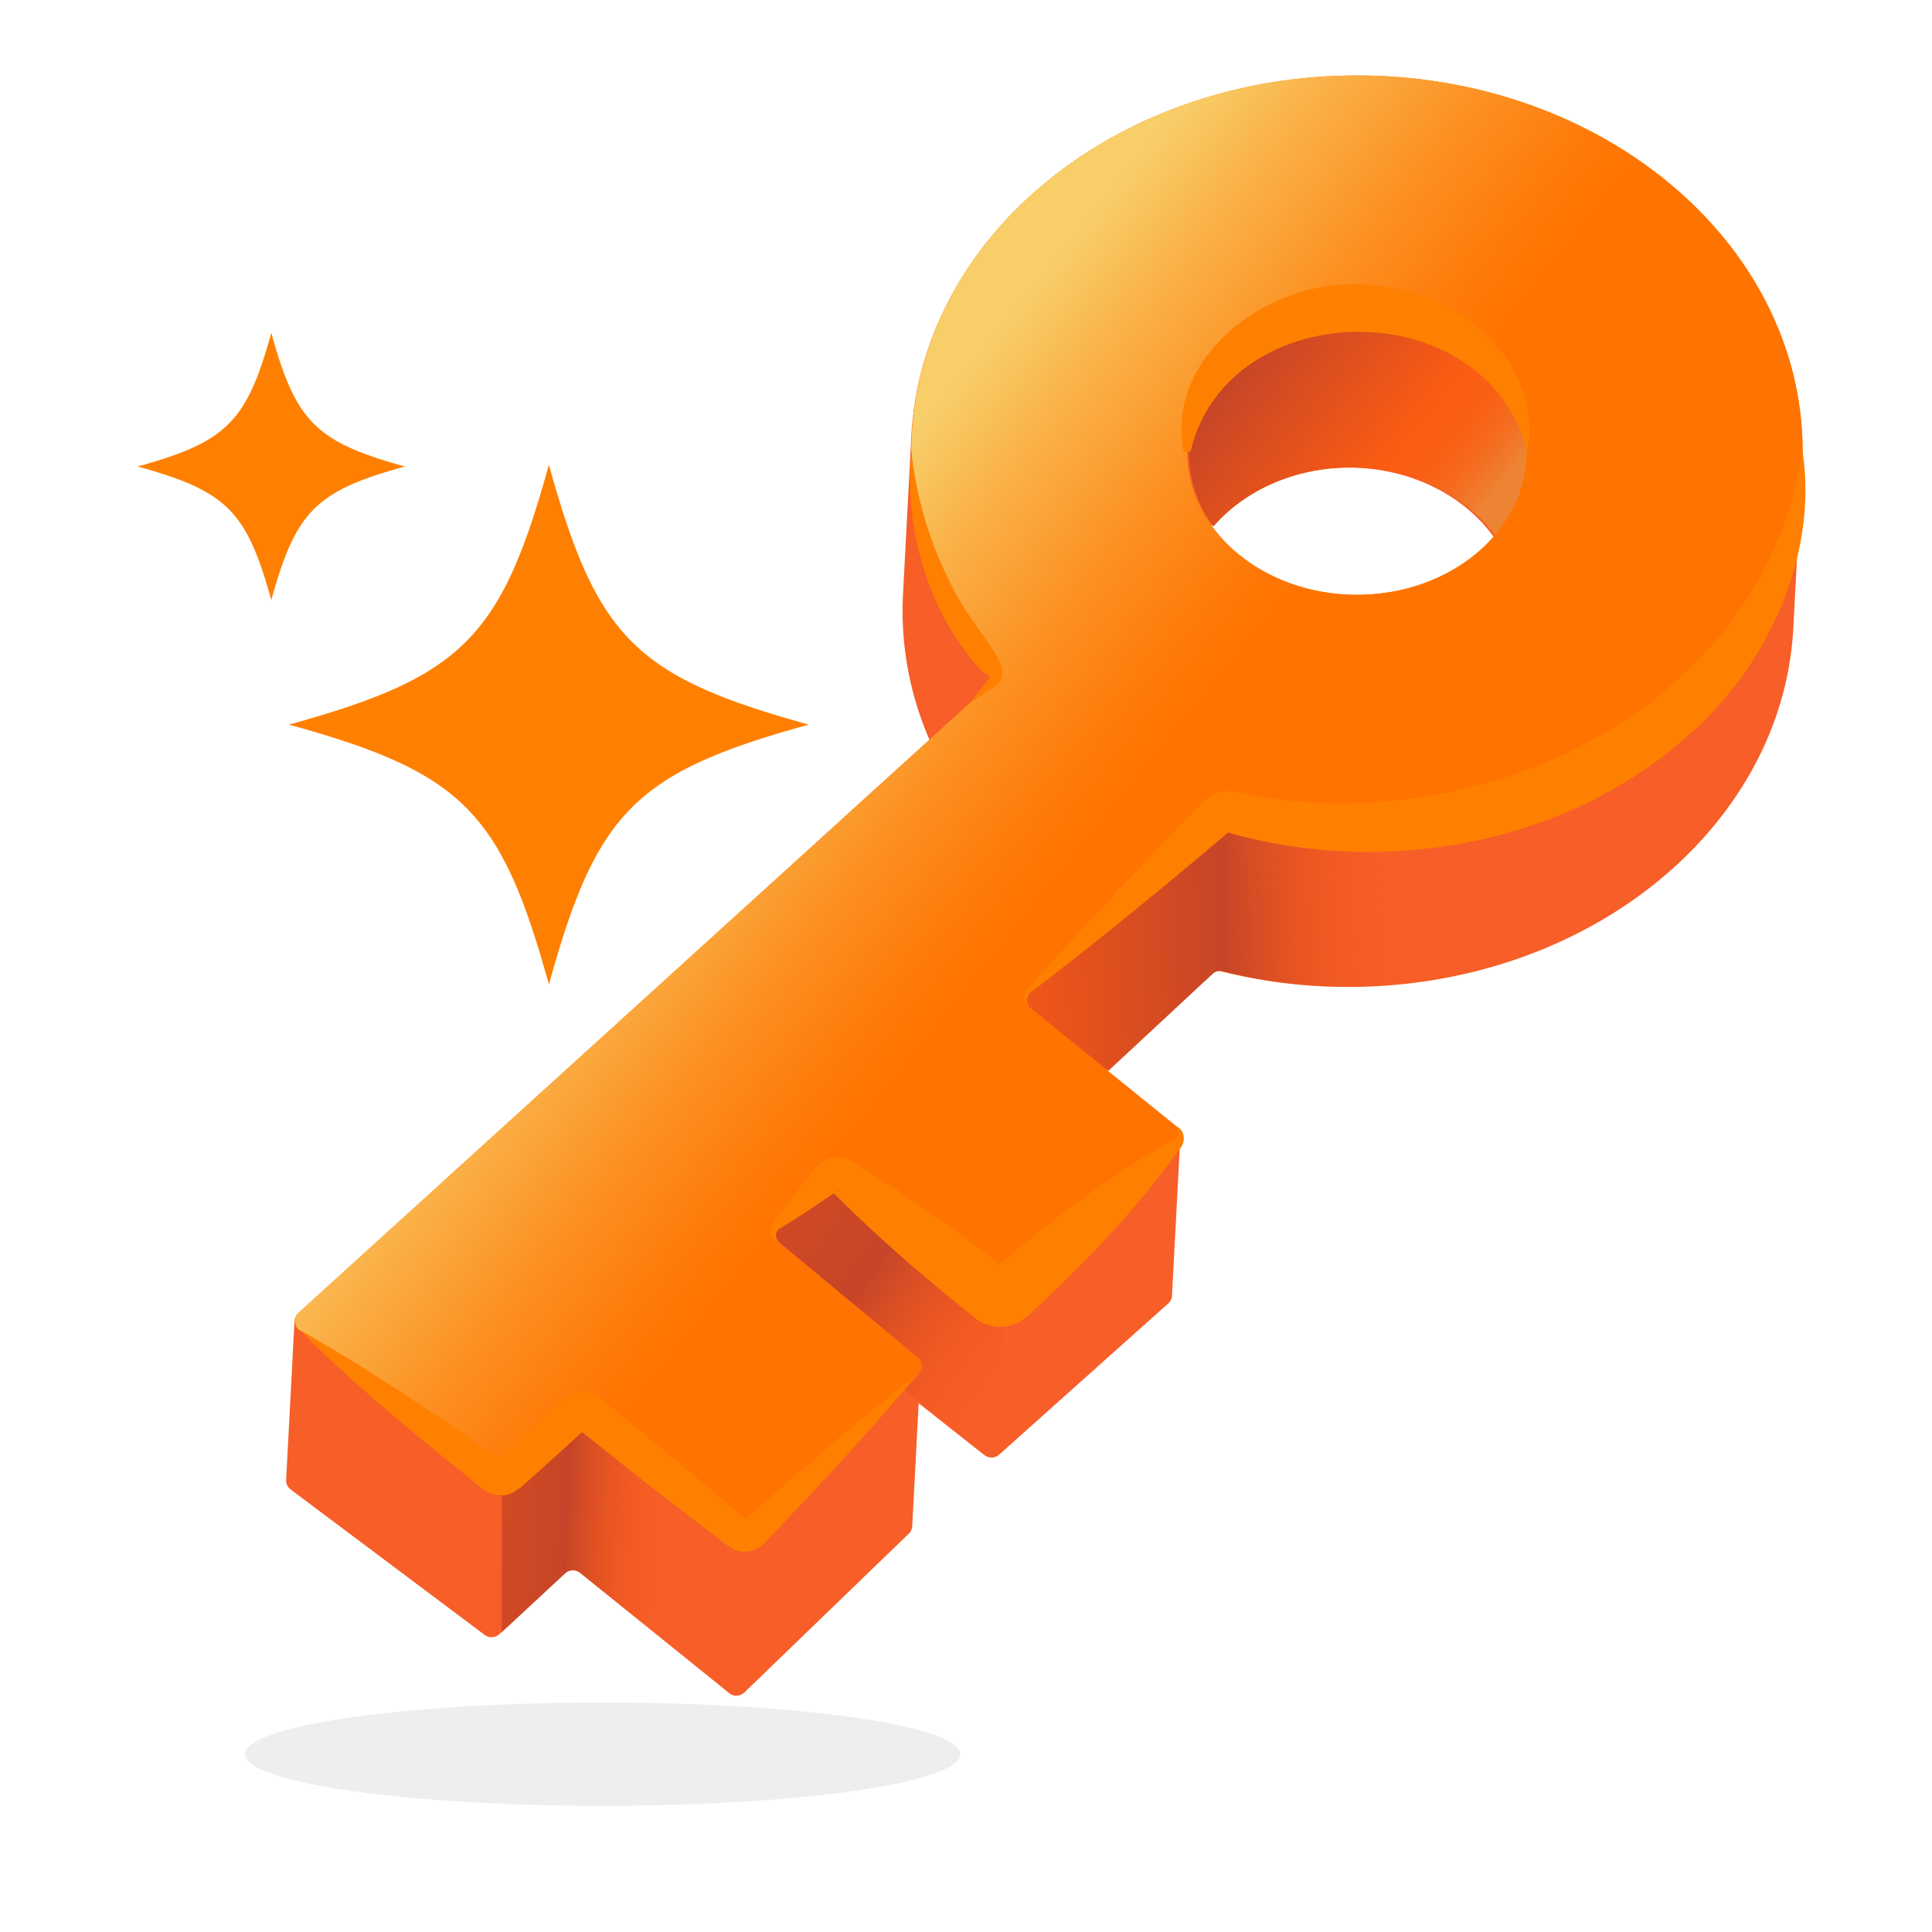 <svg xmlns="http://www.w3.org/2000/svg" width="200" height="200" xmlns:xlink="http://www.w3.org/1999/xlink"><defs><linearGradient id="a" x1="64.042" y1="113.987" x2="104.265" y2="143.143" gradientUnits="userSpaceOnUse"><stop offset="0" stop-color="#ee7b30" stop-opacity="0"/><stop offset=".025" stop-color="#ea742e" stop-opacity=".14"/><stop offset=".071" stop-color="#e4692b" stop-opacity=".366"/><stop offset=".119" stop-color="#de5f28" stop-opacity=".561"/><stop offset=".167" stop-color="#da5726" stop-opacity=".72"/><stop offset=".216" stop-color="#d75125" stop-opacity=".843"/><stop offset=".267" stop-color="#d44d23" stop-opacity=".931"/><stop offset=".319" stop-color="#d34a23" stop-opacity=".983"/><stop offset=".377" stop-color="#d34a23"/><stop offset=".636" stop-color="#c64528"/><stop offset="1" stop-color="#fb5c12" stop-opacity="0"/></linearGradient><linearGradient id="b" x1="151.355" y1="55.105" x2="128.717" y2="36.849" gradientUnits="userSpaceOnUse"><stop offset="0" stop-color="#ed8433"/><stop offset=".031" stop-color="#ef7c2d"/><stop offset=".134" stop-color="#f56a1e"/><stop offset=".242" stop-color="#f95f14"/><stop offset=".361" stop-color="#fb5c12"/><stop offset="1" stop-color="#c64528"/></linearGradient><linearGradient id="c" x1="40.533" y1="159.605" x2="68.838" y2="160.882" xlink:href="#a"/><linearGradient id="d" x1="72.496" y1="97.929" x2="149.323" y2="94.737" gradientUnits="userSpaceOnUse"><stop offset="0" stop-color="#ee7b30" stop-opacity="0"/><stop offset=".009" stop-color="#ee792e" stop-opacity=".053"/><stop offset=".049" stop-color="#f17227" stop-opacity=".272"/><stop offset=".091" stop-color="#f46c22" stop-opacity=".467"/><stop offset=".133" stop-color="#f6671d" stop-opacity=".631"/><stop offset=".175" stop-color="#f76319" stop-opacity=".764"/><stop offset=".219" stop-color="#f96015" stop-opacity=".868"/><stop offset=".263" stop-color="#fa5d13" stop-opacity=".942"/><stop offset=".31" stop-color="#fa5c12" stop-opacity=".986"/><stop offset=".361" stop-color="#fb5c12"/><stop offset=".626" stop-color="#d34a23"/><stop offset=".705" stop-color="#c64528"/><stop offset=".943" stop-color="#fb5c12" stop-opacity="0"/></linearGradient><linearGradient id="e" x1="137.378" y1="106.94" x2="78.001" y2="59.056" gradientUnits="userSpaceOnUse"><stop offset=".399" stop-color="#ff7300"/><stop offset=".488" stop-color="#fe7a09"/><stop offset=".634" stop-color="#fc9021"/><stop offset=".818" stop-color="#fab249"/><stop offset=".946" stop-color="#f8ce69"/></linearGradient></defs><ellipse cx="62.385" cy="181.591" rx="37.022" ry="5.35" fill="#090909" opacity=".07"/><path d="m185.639 65.102.004-.083.004-.08.004-.082.004-.081.005-.082.004-.081.004-.082.004-.081.005-.082.004-.081.004-.082.004-.081.005-.083.004-.08.004-.082.004-.081.005-.082.004-.082.004-.081.004-.082.005-.081.004-.082.004-.081.004-.083.005-.08.004-.082.004-.081.004-.082.004-.081.005-.082.004-.081.004-.082.004-.082.005-.08.004-.083.004-.082.004-.08.005-.082.004-.082.004-.081.004-.082.005-.081.004-.082.004-.081.004-.082.005-.081.004-.083.004-.08.004-.082.004-.081.005-.082.004-.082.004-.08.004-.083.005-.081.004-.082.004-.081.004-.083.005-.08.004-.082.004-.081.004-.082.005-.081.004-.082.004-.081.004-.082.005-.081.004-.082.004-.081.004-.083.004-.08.005-.082.004-.082.004-.081.004-.082.005-.081.004-.082.004-.081.004-.082.005-.081.004-.083.004-.08.004-.082.004-.081.005-.082.004-.081.004-.082.005-.082.004-.081.004-.081.004-.082.005-.083.004-.08.004-.082.004-.081.004-.082.005-.081.004-.082.004-.081.004-.082.005-.081.004-.082.004-.081.004-.083.005-.08.004-.082.004-.082.004-.081.004-.081.005-.082.004-.082.004-.081.004-.082.005-.081.004-.083.004-.08.004-.082.005-.081.004-.082.004-.081.004-.082.005-.081.004-.082.004-.081.004-.082.005-.082.004-.081.004-.082.004-.081.004-.082.005-.081.004-.082.004-.081.004-.082.005-.081.004-.082.004-.081.004-.083.005-.08.004-.082.004-.081.004-.082.005-.082.004-.08.004-.082.004-.082.005-.082.004-.081.004-.083.004-.08.004-.082.005-.081.004-.082.004-.081.004-.082.005-.081.004-.082.004-.081.004-.082.005-.081.004-.083.004-.08.004-.082.005-.082.004-.081.004-.082.004-.081.005-.082.004-.081.004-.082.004-.081.005-.083.004-.08.004-.082.004-.081.004-.082.005-.081.004-.082.004-.081.004-.082.005-.081.004-.082.004-.082.004-.081.004-.082.005-.081.004-.082.004-.081.005-.082.004-.081.004-.082.004-.081.004-.082.005-.081.004-.083.004-.08.004-.082.005-.082.004-.081c.04-.67.061-1.344.061-2.022 0-21.496-20.652-38.922-46.128-38.922-24.705 0-44.873 16.387-46.072 36.982l-.004.081-.004.082-.004.081-.005.082-.004.081-.004.082-.004.081-.005.082-.004.081-.004.082-.004.082-.005.081-.004.082-.004.081-.004.082-.005.081-.004.082-.004.081-.004.082-.004.081-.005.082-.004.082-.004.081-.004.082-.005.08-.004.082-.004.082-.004.082-.005.081-.004.081-.004.082-.004.082-.005.082-.004.08-.004.082-.004.082-.005.081-.004.082-.004.081-.004.082-.004.081-.005.082-.004.082-.004.08-.004.083-.005.081-.004.082-.004.081-.004.081-.005.082-.004.082-.004.081-.004.082-.005.081-.004.082-.004.082-.004.08-.005.082-.004.082-.004.081-.004.082-.005.081-.004.082-.004.082-.004.081-.004.082-.005.082-.004.08-.004.082-.004.082-.005.081-.004.082-.004.081-.004.082-.005.081-.004.082-.004.081-.004.082-.005.082-.004.08-.004.082-.004.082-.004.082-.005.081-.004.082-.004.081-.004.082-.005.081-.004.082-.004.082-.004.08-.005.082-.004.082-.004.081-.004.082-.004.081-.005.082-.004.081-.004.082-.005.081-.004.083-.004.08-.004.082-.004.082-.005.081-.004.082-.004.081-.004.082-.005.081-.004.082-.004.081-.004.082-.005.082-.004.08-.004.082-.004.082-.005.081-.004.082-.004.081-.004.082-.004.082-.005.081-.004.082-.004.082-.004.08-.005.082-.004.082-.004.081-.004.082-.005.081-.004.082-.004.081-.004.082-.005.081-.004.082-.004.082-.004.08-.005.083-.004.081-.004.081-.004.082-.004.082-.005.081-.004.082-.004.081-.004.082-.005.082-.004.08-.004.082-.004.082-.005.081-.004.082-.004.081-.004.082-.005.081-.004.082-.004.082-.004.082-.005.08-.004.082-.004.082-.004.081-.005.082-.004.081-.004.082-.004.081-.004.082-.005.081-.004.082-.004.082-.004.08-.005.082-.004.082-.004.082-.004.081-.005.082-.004.08-.004.083-.004.081-.005.082-.004.082-.004.08-.004.082-.004.082-.005.081-.004.082-.004.081-.004.082-.005.081-.004.082-.004.081-.004.083-.005.08-.004.082-.004.082-.004.081-.004.082-.005.081-.004.082-.004.081c-.04.67-.062 1.344-.062 2.022 0 4.702.99 9.208 2.8 13.38l-65.37 59.378c-.276.25-.403.596-.387.935 0 .027-.005.055-.004.082 0 .027-.005.054-.004.081 0 .028-.006.055-.004.082 0 .027-.006.054-.004.081 0 .028-.006.055-.005.082 0 .027-.005.054-.004.081 0 .028-.006.055-.004.082 0 .027-.006.054-.004.081-.001.028-.006.055-.005.082 0 .027-.005.054-.004.081 0 .028-.005.055-.004.082 0 .027-.006.054-.004.082 0 .027-.006.054-.005.081 0 .027-.005.054-.004.082 0 .027-.005.054-.004.081 0 .027-.006.054-.004.082 0 .027-.006.054-.005.081 0 .027-.005.054-.004.082 0 .027-.005.054-.004.081 0 .028-.006.055-.004.082 0 .027-.006.054-.005.081 0 .028-.005.055-.004.082 0 .027-.005.054-.004.081 0 .028-.006.055-.004.082 0 .027-.006.054-.004.081 0 .028-.006.055-.005.082 0 .027-.005.054-.004.081 0 .028-.005.055-.004.082 0 .027-.006.054-.004.081 0 .028-.006.055-.005.082 0 .027-.005.054-.004.082 0 .027-.005.054-.004.081 0 .027-.006.054-.004.082 0 .027-.006.054-.005.081 0 .027-.005.054-.004.082 0 .027-.005.054-.004.081 0 .027-.006.054-.004.082 0 .027-.006.054-.005.081 0 .028-.005.055-.004.082 0 .027-.005.054-.004.081 0 .028-.006.055-.004.082 0 .027-.006.054-.005.081 0 .028-.005.055-.004.082 0 .027-.005.054-.004.081 0 .028-.006.055-.004.082 0 .027-.006.054-.004.082 0 .027-.006.054-.005.081 0 .027-.005.054-.004.081 0 .028-.005.055-.004.082 0 .027-.006.054-.004.082 0 .027-.006.054-.005.081 0 .027-.005.054-.004.082 0 .027-.005.054-.004.081 0 .027-.006.055-.004.082 0 .027-.006.054-.004.081-.001.027-.006.055-.005.082 0 .027-.005.054-.004.081 0 .028-.006.055-.004.082 0 .027-.006.054-.005.081 0 .028-.005.055-.004.082 0 .027-.005.054-.004.081 0 .028-.006.055-.004.082 0 .027-.006.054-.004.081-.001.028-.006.055-.005.082 0 .027-.005.054-.004.082 0 .027-.006.054-.004.081 0 .027-.006.054-.004.082 0 .027-.006.054-.005.081 0 .027-.005.054-.004.082 0 .027-.005.054-.004.081 0 .027-.006.054-.004.082 0 .027-.006.054-.005.081 0 .027-.005.055-.004.082 0 .027-.005.054-.004.081 0 .027-.006.055-.004.082 0 .027-.006.054-.005.081 0 .028-.005.055-.004.082 0 .027-.005.054-.004.081 0 .028-.006.055-.004.082 0 .027-.006.054-.004.081-.001.028-.006.055-.005.082 0 .027-.005.054-.004.081 0 .028-.006.055-.004.082 0 .027-.006.054-.004.082-.001.027-.006.054-.005.081 0 .027-.005.054-.004.082 0 .027-.006.054-.004.081 0 .027-.006.055-.004.082-.001.027-.006.054-.005.081 0 .027-.005.054-.004.082 0 .027-.005.054-.004.081 0 .028-.006.055-.004.082 0 .027-.006.054-.005.081 0 .027-.005.055-.004.082 0 .027-.005.054-.004.081 0 .028-.006.055-.004.082 0 .027-.006.054-.005.081 0 .028-.005.055-.004.082 0 .027-.005.054-.004.081 0 .028-.006.055-.004.082 0 .027-.006.054-.004.081-.001.028-.006.055-.005.082 0 .027-.005.054-.004.082 0 .027-.005.054-.004.081 0 .027-.006.054-.004.082 0 .027-.006.054-.005.081 0 .027-.005.054-.004.082 0 .027-.006.054-.004.081 0 .027-.006.054-.004.082-.001.027-.006.054-.005.081 0 .028-.005.055-.004.082 0 .027-.005.054-.004.081 0 .028-.006.055-.004.082 0 .027-.006.054-.005.081 0 .028-.005.055-.004.082 0 .027-.005.054-.004.081 0 .028-.006.055-.004.082 0 .027-.006.054-.005.082 0 .027-.005.054-.004.081 0 .027-.005.054-.004.081 0 .028-.006.055-.004.082 0 .027-.006.054-.004.082 0 .027-.006.054-.005.081 0 .027-.005.054-.004.082 0 .027-.005.054-.004.081 0 .028-.006.055-.004.082 0 .027-.006.054-.005.081 0 .027-.005.055-.004.082 0 .027-.005.054-.004.081 0 .028-.006.055-.004.082 0 .027-.006.054-.005.081 0 .028-.005.055-.004.082 0 .027-.005.054-.004.081 0 .028-.006.055-.004.082 0 .027-.006.054-.005.081 0 .028-.005.055-.004.082 0 .027-.005.054-.004.082 0 .027-.006.054-.004.081 0 .027-.006.054-.005.082 0 .027-.005.054-.004.081 0 .027-.005.054-.004.082 0 .027-.006.054-.004.081 0 .027-.006.055-.004.082-.001.027-.006.054-.005.081 0 .028-.005.055-.004.082 0 .027-.005.054-.004.081 0 .028-.006.055-.004.082 0 .027-.006.054-.005.081 0 .028-.005.055-.004.082 0 .027-.005.054-.004.081 0 .028-.006.055-.004.082 0 .027-.006.054-.005.082 0 .027-.005.054-.004.081 0 .027-.005.054-.004.082 0 .027-.006.054-.004.081 0 .027-.006.054-.004.082-.001.027-.006.054-.005.081 0 .027-.005.054-.004.082 0 .027-.006.054-.004.081 0 .027-.006.054-.005.082 0 .027-.005.054-.004.081 0 .027-.005.055-.004.082 0 .027-.006.054-.004.081 0 .028-.006.055-.004.082-.001.027-.006.054-.005.081 0 .028-.005.055-.004.082 0 .027-.006.054-.004.081 0 .028-.006.055-.004.082 0 .027-.006.054-.005.081 0 .028-.005.055-.004.082 0 .027-.005.054-.004.082 0 .027-.006.054-.004.081 0 .027-.006.054-.005.082 0 .027-.005.054-.004.081 0 .027-.005.054-.004.082 0 .027-.006.054-.004.081 0 .027-.006.054-.004.082-.001.027-.006.054-.005.081 0 .028-.005.055-.004.082 0 .027-.006.054-.004.081 0 .027-.006.055-.004.082-.001.027-.006.054-.005.081 0 .028-.005.055-.004.082 0 .027-.006.054-.004.081 0 .028-.006.055-.004.082-.001.027-.006.054-.005.081 0 .028-.005.055-.004.082 0 .027-.006.054-.004.081 0 .028-.006.055-.004.082 0 .027-.006.054-.005.082 0 .027-.005.054-.004.081 0 .027-.005.054-.004.082 0 .027-.006.054-.004.081 0 .027-.006.054-.005.082 0 .027-.005.054-.004.081 0 .027-.005.054-.004.082 0 .027-.006.054-.004.081 0 .028-.006.055-.004.082-.001.027-.006.054-.005.081 0 .027-.005.055-.004.082-.007.365.147.73.468.97l20.087 15.06c.459.344 1.098.31 1.517-.08l6.799-6.319a1.185 1.185 0 0 1 1.55-.054l15.437 12.455a1.185 1.185 0 0 0 1.567-.07l17.024-16.443a1.18 1.18 0 0 0 .36-.902c.001-.027.006-.054.005-.082 0-.027.005-.054.004-.081 0-.028.005-.055.004-.082 0-.027.005-.054.004-.081.001-.027.006-.054.004-.082.001-.027.006-.054.005-.081 0-.027.005-.055.004-.082 0-.027.005-.054.004-.081 0-.028.005-.055.004-.082.001-.027.006-.054.005-.081 0-.028.005-.055.004-.082 0-.027.005-.054.004-.081 0-.028.006-.055.004-.082.001-.027.006-.054.005-.082 0-.027.005-.054.004-.081 0-.027.005-.054.004-.082 0-.027.005-.054.004-.081.001-.027.006-.054.005-.082 0-.027.005-.054.004-.081 0-.027.005-.054.004-.082 0-.027.005-.054.004-.081.001-.027.006-.054.004-.082.001-.027.006-.054.005-.081 0-.028.005-.055.004-.082 0-.027.005-.054.004-.081 0-.028.006-.055.004-.082.001-.027.006-.054.005-.081 0-.028.005-.055.004-.082 0-.027.005-.054.004-.081 0-.028.005-.055.004-.082.001-.027.006-.054.005-.081 0-.028.005-.055.004-.082 0-.027.005-.054.004-.081 0-.028.005-.055.004-.082.001-.027.006-.054.005-.082 0-.027.005-.054.004-.081 0-.027.005-.054.004-.082 0-.027.005-.054.004-.081 0-.027.006-.054.004-.082.001-.027.006-.054.005-.081 0-.027.005-.054.004-.082 0-.027.005-.054.004-.081.001-.028.006-.055.004-.082.001-.027.006-.054.005-.081 0-.028.005-.055.004-.082 0-.027.005-.054.004-.081 0-.028.006-.055.004-.082.001-.027.006-.054.005-.082 0-.027.005-.054.004-.081 0-.027.005-.054.004-.081 0-.028.005-.055.004-.082.001-.027.006-.054.005-.082 0-.027.005-.054.004-.081 0-.027.005-.054.004-.082 0-.027.005-.054.004-.081.001-.027.006-.054.005-.082 0-.027.005-.054.004-.081 0-.027.005-.054.004-.082 0-.027.005-.054.004-.081.001-.028.006-.055.004-.082.001-.027.006-.054.005-.081 0-.028.005-.055.004-.082 0-.027.005-.054.004-.081 0-.028.006-.055.004-.082.001-.027.006-.054.005-.081 0-.028.005-.055.004-.082 0-.027.005-.054.004-.082 0-.027.006-.054.004-.081.001-.027.006-.054.005-.082 0-.027.005-.054.004-.081 0-.027.005-.054.004-.082 0-.027.006-.054.004-.081.001-.027.006-.054.005-.082 0-.027.005-.054.004-.081 0-.027.005-.055.004-.082 0-.027.005-.054.004-.081.001-.027.006-.055.005-.082 0-.027.005-.054.004-.081 0-.028.005-.055.004-.082 0-.027.005-.054.004-.081.001-.028.006-.055.004-.082.001-.027.006-.054.005-.081 0-.028.005-.055.004-.082 0-.027.005-.054.004-.081 0-.028.006-.055.004-.082.001-.027.006-.054.005-.082 0-.027.005-.054.004-.081 0-.027.005-.054.004-.082 0-.027.006-.054.004-.081.001-.027.006-.054.005-.082 0-.027.005-.054.004-.081 0-.027.005-.054.004-.082 0-.027.006-.054.004-.081.001-.028.006-.055.005-.082 0-.027.005-.054.004-.081 0-.027.005-.055.004-.082 0-.027.005-.054.004-.081.001-.028.006-.055.005-.082 0-.027.005-.054.004-.081 0-.028.005-.055.004-.082 0-.027.005-.054.004-.081.001-.028.006-.055.005-.082 0-.027.005-.054.004-.081 0-.028.005-.055.004-.082 0-.027.005-.054.004-.082 0-.027.006-.054.004-.081.001-.027.006-.054.005-.082 0-.027.005-.054.004-.081 0-.027.005-.054.004-.082 0-.027.005-.054.004-.081.001-.027.006-.054.005-.082 0-.027.005-.054.004-.081 0-.027.005-.055.004-.082 0-.027.006-.054.004-.081.001-.028.006-.055.005-.082 0-.027.005-.054.004-.081 0-.028.005-.055.004-.082 0-.027.005-.054.004-.081 0-.028.006-.055.005-.082 0-.027.005-.054.004-.081 0-.028.005-.055.004-.082 0-.027.005-.054.004-.081.001-.028.006-.055.004-.082.001-.027.006-.054.005-.082 0-.027.005-.054.004-.081 0-.027.005-.054.004-.082 0-.027.006-.054.004-.081.001-.027.006-.054.005-.082 0-.027.005-.054.004-.081 0-.027.005-.054.004-.082 0-.027.005-.054.004-.081.001-.028.006-.055.005-.082 0-.027.005-.054.004-.081 0-.027.005-.055.004-.082 0-.027.005-.054.004-.081.001-.028.006-.055.004-.082.001-.027.006-.054.005-.081 0-.028.005-.055.004-.082 0-.027.005-.054.004-.082 0-.027.006-.054.004-.08.001-.028.006-.055.005-.082 0-.028.005-.055.004-.082 0-.027.005-.054.004-.082.001-.027.006-.054.004-.081.001-.027.006-.054.005-.082 0-.027.005-.054.004-.081 0-.027.005-.054.004-.082 0-.027.006-.054.004-.081.001-.028.006-.055.005-.082 0-.027.005-.054.004-.081 0-.028.005-.055.004-.082 0-.027.005-.054.004-.081.001-.028.006-.055.005-.082 0-.027.005-.054.004-.081 0-.018.004-.035.003-.053l6.815 5.377a1.185 1.185 0 0 0 1.524-.047l17.501-15.647c.276-.246.405-.587.394-.923 0-.028.005-.055.004-.082.001-.027.005-.054.004-.081.001-.028.005-.055.004-.082.001-.027.006-.054.005-.081 0-.028.005-.055.004-.082 0-.027.005-.054.004-.081.001-.028.005-.055.004-.082.001-.027.006-.054.005-.081 0-.028.005-.055.004-.082 0-.027.005-.054.004-.081.001-.028.005-.055.004-.082.001-.027.006-.054.005-.082 0-.027.005-.054.004-.081 0-.027.005-.054.004-.082.001-.027.005-.054.004-.081.001-.027.005-.054.005-.082 0-.027.005-.054.004-.081 0-.027.005-.054.004-.082.001-.027.005-.054.004-.081.001-.028.006-.055.005-.082 0-.027.005-.054.004-.081 0-.028.005-.055.004-.082.001-.027.005-.054.004-.081.001-.028.005-.055.004-.082.001-.027.006-.054.005-.081 0-.028.005-.055.004-.082 0-.027.005-.054.004-.081.001-.028.005-.055.004-.082.001-.027.006-.054.005-.081 0-.028.005-.055.004-.082 0-.027.005-.054.004-.082.001-.027.005-.054.004-.081.001-.027.006-.054.005-.082 0-.027.005-.054.004-.081 0-.028.005-.055.004-.082.001-.027.005-.054.004-.081.001-.027.005-.054.005-.082 0-.027.005-.054.004-.081 0-.028.005-.055.004-.082.001-.027.005-.054.004-.081.001-.028.005-.055.005-.082 0-.027.005-.054.004-.081 0-.028.005-.055.004-.082.001-.027.005-.054.004-.081.001-.028.005-.055.005-.082 0-.027.005-.054.004-.082 0-.027.005-.054.004-.08 0-.028.005-.055.004-.082.001-.028.005-.055.004-.082.001-.027.006-.054.005-.082 0-.027.005-.054.004-.081 0-.027.005-.054.004-.082.001-.027.005-.054.004-.081.001-.028.006-.055.005-.082 0-.027.005-.054.004-.081 0-.028.005-.054.004-.082.001-.027.005-.054.004-.081.001-.028.006-.055.005-.082 0-.027.005-.054.004-.081 0-.028.005-.055.004-.082 0-.027.005-.054.004-.081.001-.028.005-.055.005-.082 0-.027.005-.054.004-.081 0-.028.005-.055.004-.082.001-.027.005-.054.004-.082.001-.027.005-.054.005-.081 0-.027.005-.054.004-.082 0-.027.005-.054.004-.081 0-.027.005-.054.004-.082.001-.027.005-.054.004-.081.001-.027.006-.054.005-.082 0-.027.005-.054.004-.081 0-.028.005-.054.004-.082.001-.027.005-.054.004-.081.001-.028.006-.055.005-.082 0-.027.005-.054.004-.081 0-.028.005-.055.004-.082.001-.027.005-.054.004-.081.001-.028.006-.055.005-.082 0-.027.005-.054.004-.082 0-.027.005-.054.004-.081 0-.027.005-.054.004-.081.001-.028.005-.055.004-.082.001-.027.006-.054.005-.082 0-.027.005-.054.004-.081 0-.027.005-.054.004-.082.001-.027.005-.054.005-.081 0-.027.005-.054.004-.082 0-.027.005-.054.004-.081 0-.027.005-.054.004-.082.001-.027.005-.054.004-.081.001-.028.006-.055.005-.082 0-.027.005-.054.004-.081 0-.028.005-.055.004-.082.001-.027.005-.054.004-.081.001-.028.005-.055.005-.082 0-.027.005-.054.004-.081 0-.028.005-.055.004-.082.001-.027.005-.054.004-.082.001-.027.006-.054.005-.081 0-.027.005-.054.004-.082 0-.027.005-.054.004-.081.001-.027.005-.054.004-.082.001-.027.005-.054.004-.081.001-.027.006-.054.005-.082 0-.027.005-.054.004-.081 0-.028.005-.055.004-.082.001-.027.005-.054.004-.081.001-.027.006-.055.005-.082 0-.027.005-.054.004-.081 0-.028.005-.055.004-.082.001-.027.005-.054.004-.081.001-.028.006-.055.005-.082 0-.027.005-.054.004-.082 0-.027.005-.054.004-.08.001-.028.005-.055.004-.082.001-.028.005-.055.005-.082 0-.027.005-.054.004-.082 0-.027.005-.054.004-.081.001-.027.005-.054.004-.082.001-.027.006-.054.005-.081 0-.027.005-.054.004-.082 0-.027.005-.054.004-.081.001-.027.005-.054.004-.082.001-.027.005-.054.004-.081.001-.028.006-.055.005-.082 0-.027.005-.054.004-.081 0-.028.005-.055.004-.082.001-.027.005-.054.004-.081.001-.028.006-.055.005-.082 0-.027.005-.054.004-.081 0-.028.005-.055.004-.082.001-.027.005-.054.004-.082.001-.027.006-.054.005-.081 0-.027.005-.054.004-.081 0-.028.005-.055.004-.082.001-.027.005-.054.004-.082.001-.027.005-.054.005-.081 0-.027.005-.054.004-.082 0-.027.005-.054.004-.081.001-.028.005-.054.004-.082.001-.027.005-.054.005-.081 0-.028.005-.054.004-.082 0-.027.005-.054.004-.081.001-.028.005-.055.004-.082.001-.027.005-.054.004-.081.001-.028.006-.055.005-.082 0-.027.005-.054.004-.082 0-.027.005-.054.004-.08.001-.028.005-.055.004-.082.001-.028.006-.055.005-.082 0-.027.005-.054.004-.082 0-.027.005-.054.004-.081.001-.027.005-.054.004-.082.001-.027.006-.054.005-.081 0-.027.005-.054.004-.082 0-.027.005-.054.004-.081.001-.027.005-.054.004-.082.001-.027.005-.054.005-.081 0-.028.005-.055.004-.082 0-.027.005-.054.004-.081 0-.028.005-.054.004-.082.001-.027.005-.054.005-.081 0-.028.005-.055.004-.082 0-.027.005-.054.004-.081.001-.028.005-.055.004-.082.001-.027.005-.054.005-.082 0-.027.005-.054.004-.081 0-.027.005-.054.004-.082 0-.027.005-.054.004-.081.001-.027.005-.054.004-.082.001-.027.006-.054.005-.081 0-.027.005-.054.004-.082 0-.027.005-.054.004-.081.001-.027.005-.054.004-.082.001-.027.006-.054.005-.081 0-.027.005-.054.004-.082 0-.027.005-.054.004-.081.001-.028.005-.055.004-.082.001-.027.006-.054.005-.081 0-.028.005-.055.004-.082 0-.027.005-.054.004-.081 0-.028.005-.055.004-.082.001-.027.005-.054.004-.081.001-.028.006-.055.005-.082 0-.027.005-.054.004-.081 0-.028.005-.055.004-.082.001-.027.005-.054.005-.081 0-.028.005-.055.004-.082 0-.027.005-.054.004-.082 0-.027.005-.054.004-.081.001-.027.005-.054.004-.082.001-.027.006-.054.005-.081 0-.027.005-.054.004-.082 0-.027.005-.054.004-.081.001-.027.005-.054.004-.082.001-.027.005-.054.005-.081 0-.028.005-.054.004-.082 0-.027.005-.054.004-.081.001-.028.005-.055.004-.082a1.175 1.175 0 0 0-.434-.963l-7.278-5.883 10.8-10.038a1.178 1.178 0 0 1 1.092-.277 54.08 54.08 0 0 0 13.207 1.621c24.704 0 44.873-16.387 46.071-36.982l.004-.081zm-46.076-16.7c6.395 0 11.992 2.88 15.07 7.187-3.198 3.7-8.374 6.108-14.218 6.108-6.395 0-11.992-2.88-15.07-7.187 3.198-3.7 8.374-6.108 14.218-6.108z" fill="#f75e28"/><path d="M103.026 134.24 87.47 121.969a1.185 1.185 0 0 0-1.54.062l-5.236 4.867c-.524.486-.5 1.323.05 1.78l14.385 11.933c.543.45.574 1.273.067 1.763l-1.566 1.513 8.545 6.742a1.185 1.185 0 0 0 1.524-.047l.223-.2V134.48a1.18 1.18 0 0 1-.895-.24z" fill="url(#a)"/><path d="M139.827 48.402c6.395 0 11.991 2.88 15.07 7.187 2.118-2.45 3.37-5.468 3.37-8.733 0-8.196-7.874-14.84-17.588-14.84s-17.589 6.644-17.589 14.84c0 2.8.92 5.42 2.518 7.654 3.199-3.7 8.374-6.108 14.219-6.108z" fill="url(#b)"/><path d="m76.34 158.887-15.437-12.455a1.184 1.184 0 0 0-1.55.054l-6.799 6.319c-.175.163-.39.26-.612.297v15.867l6.558-6.096a1.185 1.185 0 0 1 1.55-.054l15.438 12.455a1.185 1.185 0 0 0 1.567-.07l.213-.205V159.13a1.18 1.18 0 0 1-.928-.244z" fill="url(#c)"/><path d="M140.679 85.778a54.09 54.09 0 0 1-13.207-1.62c-.389-.099-.799.003-1.093.277l-19.624 18.24c-.528.49-.5 1.335.062 1.788l7.91 6.396 10.8-10.038a1.178 1.178 0 0 1 1.093-.277 54.09 54.09 0 0 0 13.207 1.621c9.75 0 18.788-2.559 26.237-6.915V79.358c-7.28 4.058-16.006 6.42-25.385 6.42z" fill="url(#d)"/><path d="m31.01 137.704 20.087 15.059c.458.344 1.097.31 1.517-.08l6.798-6.319a1.185 1.185 0 0 1 1.551-.054L76.4 158.765a1.185 1.185 0 0 0 1.567-.07l17.024-16.444a1.185 1.185 0 0 0-.067-1.764L80.54 128.554a1.185 1.185 0 0 1-.05-1.78l5.236-4.866a1.185 1.185 0 0 1 1.54-.062l15.558 12.272a1.185 1.185 0 0 0 1.523-.047l17.502-15.646a1.185 1.185 0 0 0-.045-1.805l-15.19-12.279a1.185 1.185 0 0 1-.062-1.79l19.625-18.239a1.178 1.178 0 0 1 1.093-.277 54.083 54.083 0 0 0 13.206 1.621c25.476 0 46.129-17.426 46.129-38.922S165.95 7.812 140.475 7.812 94.346 25.238 94.346 46.734c0 8.337 3.108 16.062 8.398 22.395a1.179 1.179 0 0 1-.122 1.625l-71.698 65.125c-.55.5-.51 1.378.086 1.825zm109.465-76.13c-9.714 0-17.589-6.644-17.589-14.84s7.875-14.84 17.59-14.84c9.713 0 17.588 6.644 17.588 14.84s-7.875 14.84-17.589 14.84z" fill="#ff8000"/><path d="m31.01 137.704 20.087 15.059c.458.344 1.097.31 1.517-.08l6.798-6.319a1.185 1.185 0 0 1 1.551-.054L76.4 158.765a1.185 1.185 0 0 0 1.567-.07l17.024-16.444a1.185 1.185 0 0 0-.067-1.764L80.54 128.554a1.185 1.185 0 0 1-.05-1.78l5.236-4.866a1.185 1.185 0 0 1 1.54-.062l15.558 12.272a1.185 1.185 0 0 0 1.523-.047l17.502-15.646a1.185 1.185 0 0 0-.045-1.805l-15.19-12.279a1.185 1.185 0 0 1-.062-1.79l19.625-18.239a1.178 1.178 0 0 1 1.093-.277 54.083 54.083 0 0 0 13.206 1.621c25.476 0 46.129-17.426 46.129-38.922S165.95 7.812 140.475 7.812 94.346 25.238 94.346 46.734c0 8.337 3.108 16.062 8.398 22.395a1.179 1.179 0 0 1-.122 1.625l-71.698 65.125c-.55.5-.51 1.378.086 1.825zm109.465-76.13c-9.714 0-17.589-6.644-17.589-14.84s7.875-14.84 17.59-14.84c9.713 0 17.588 6.644 17.588 14.84s-7.875 14.84-17.589 14.84z" fill="url(#e)"/><path d="M31.031 137.675c7.28 4.154 14.185 8.775 20.998 13.583l.126.089a.603.603 0 0 0-.697-.05l-.07.048c.039-.047.272-.263.32-.316 2.046-2 4.45-4.322 6.556-6.25 1.156-.96 2.972-.893 4.07.12.163.115.584.494.752.617 4.667 3.81 9.834 8.08 14.305 11.957-.153-.094-.414-.045-.498.086l.242-.216c5.808-5.183 11.688-10.296 17.856-15.092-5.006 5.999-10.322 11.697-15.702 17.323-.863 1.085-2.528 1.4-3.702.613a26.132 26.132 0 0 1-.643-.473l-4.115-3.156c-3.72-2.822-7.412-5.816-11.082-8.71.255.216.733.21.99-.05-.18.158-.578.54-.763.703a459.374 459.374 0 0 1-4.803 4.35c-.926.78-1.912 1.96-3.23 1.936-.856.045-1.658-.348-2.281-.91-6.358-5.15-12.941-10.414-18.629-16.202zM80.54 128.554c-.697-.263-.967-1.45-.36-2.14.07-.104.329-.447.406-.559a86.507 86.507 0 0 1 2.773-3.654l1.15-1.418.072-.088c2.224-2.284 4.885.445 6.93 1.612 4.516 2.929 8.852 6.097 13.075 9.404a1.787 1.787 0 0 0-2.215.145c4.609-4.034 9.435-7.796 14.595-11.123a76.086 76.086 0 0 1 3.135-1.917l1.527-.855c.352-.184.542-.808.175-1.34.84.324 1.02 1.613.273 2.371-4.557 6.365-10.008 12.024-15.759 17.298-1.469 1.377-3.968 1.395-5.464.075-.101-.071-.42-.345-.528-.425-4.945-3.95-9.743-8.119-14.221-12.615.255.143.65.051.748-.187l-.093.066a94.63 94.63 0 0 1-5.346 3.54l-.39.244-.196.122c-.484.197-.689.853-.288 1.444zM106.613 104.341c-.501-.299-.742-1.052-.415-1.654.306-.47.794-.945 1.144-1.365l2.313-2.571a424.95 424.95 0 0 1 9.44-10.083c1.793-1.862 3.582-3.74 5.404-5.57.627-.719 1.544-1.197 2.509-1.188.797.023 1.105.18 1.724.27 24.709 4.896 53.823-8.809 57.872-35.446 1.41 9.456-2.413 19.342-8.797 26.415-12.419 13.535-32.639 17.926-50.042 13.211l-.863-.244c-.253-.069-.022-.014.065-.028a.902.902 0 0 0 .588-.258c-.032.02-.197.166-.29.243-6.35 5.382-12.822 10.707-19.43 15.78l-.69.523c-.223.18-.489.341-.63.512-.317.37-.321 1.037.098 1.453zM94.346 46.734c.532 4.792 1.898 9.507 4.117 13.773 1.269 2.715 3.242 4.954 4.769 7.492.408.828.83 1.685.27 2.568-.367.58-1.123.875-1.643 1.26-.522.336-1.041.674-1.547 1.026.399-.47.785-.955 1.168-1.442.202-.307.931-1.022.918-1.34-.018-.16-.22-.332-.374-.338-.01.006-.059-.04-.086-.056l-.386-.296c-5.463-5.963-7.981-14.65-7.206-22.647zM122.518 46.734c-1.878-9.954 8.803-17.64 17.957-17.285 4.732.04 9.521 1.703 13.037 4.9 3.405 3.021 5.618 7.913 4.552 12.385-.989-4.275-3.635-7.422-6.841-9.438-9.569-6.087-25.149-2.647-27.968 9.438h-.737zM29.914 75.012c17.939 4.954 21.954 8.97 26.908 26.908 4.954-17.939 8.97-21.954 26.908-26.908-17.939-4.954-21.954-8.97-26.908-26.908-4.954 17.938-8.97 21.954-26.908 26.908zM14.248 48.29c9.224 2.548 11.29 4.613 13.837 13.837 2.547-9.224 4.612-11.29 13.836-13.836-9.224-2.548-11.29-4.613-13.836-13.837-2.548 9.224-4.613 11.29-13.837 13.837z" fill="#ff8000"/></svg>